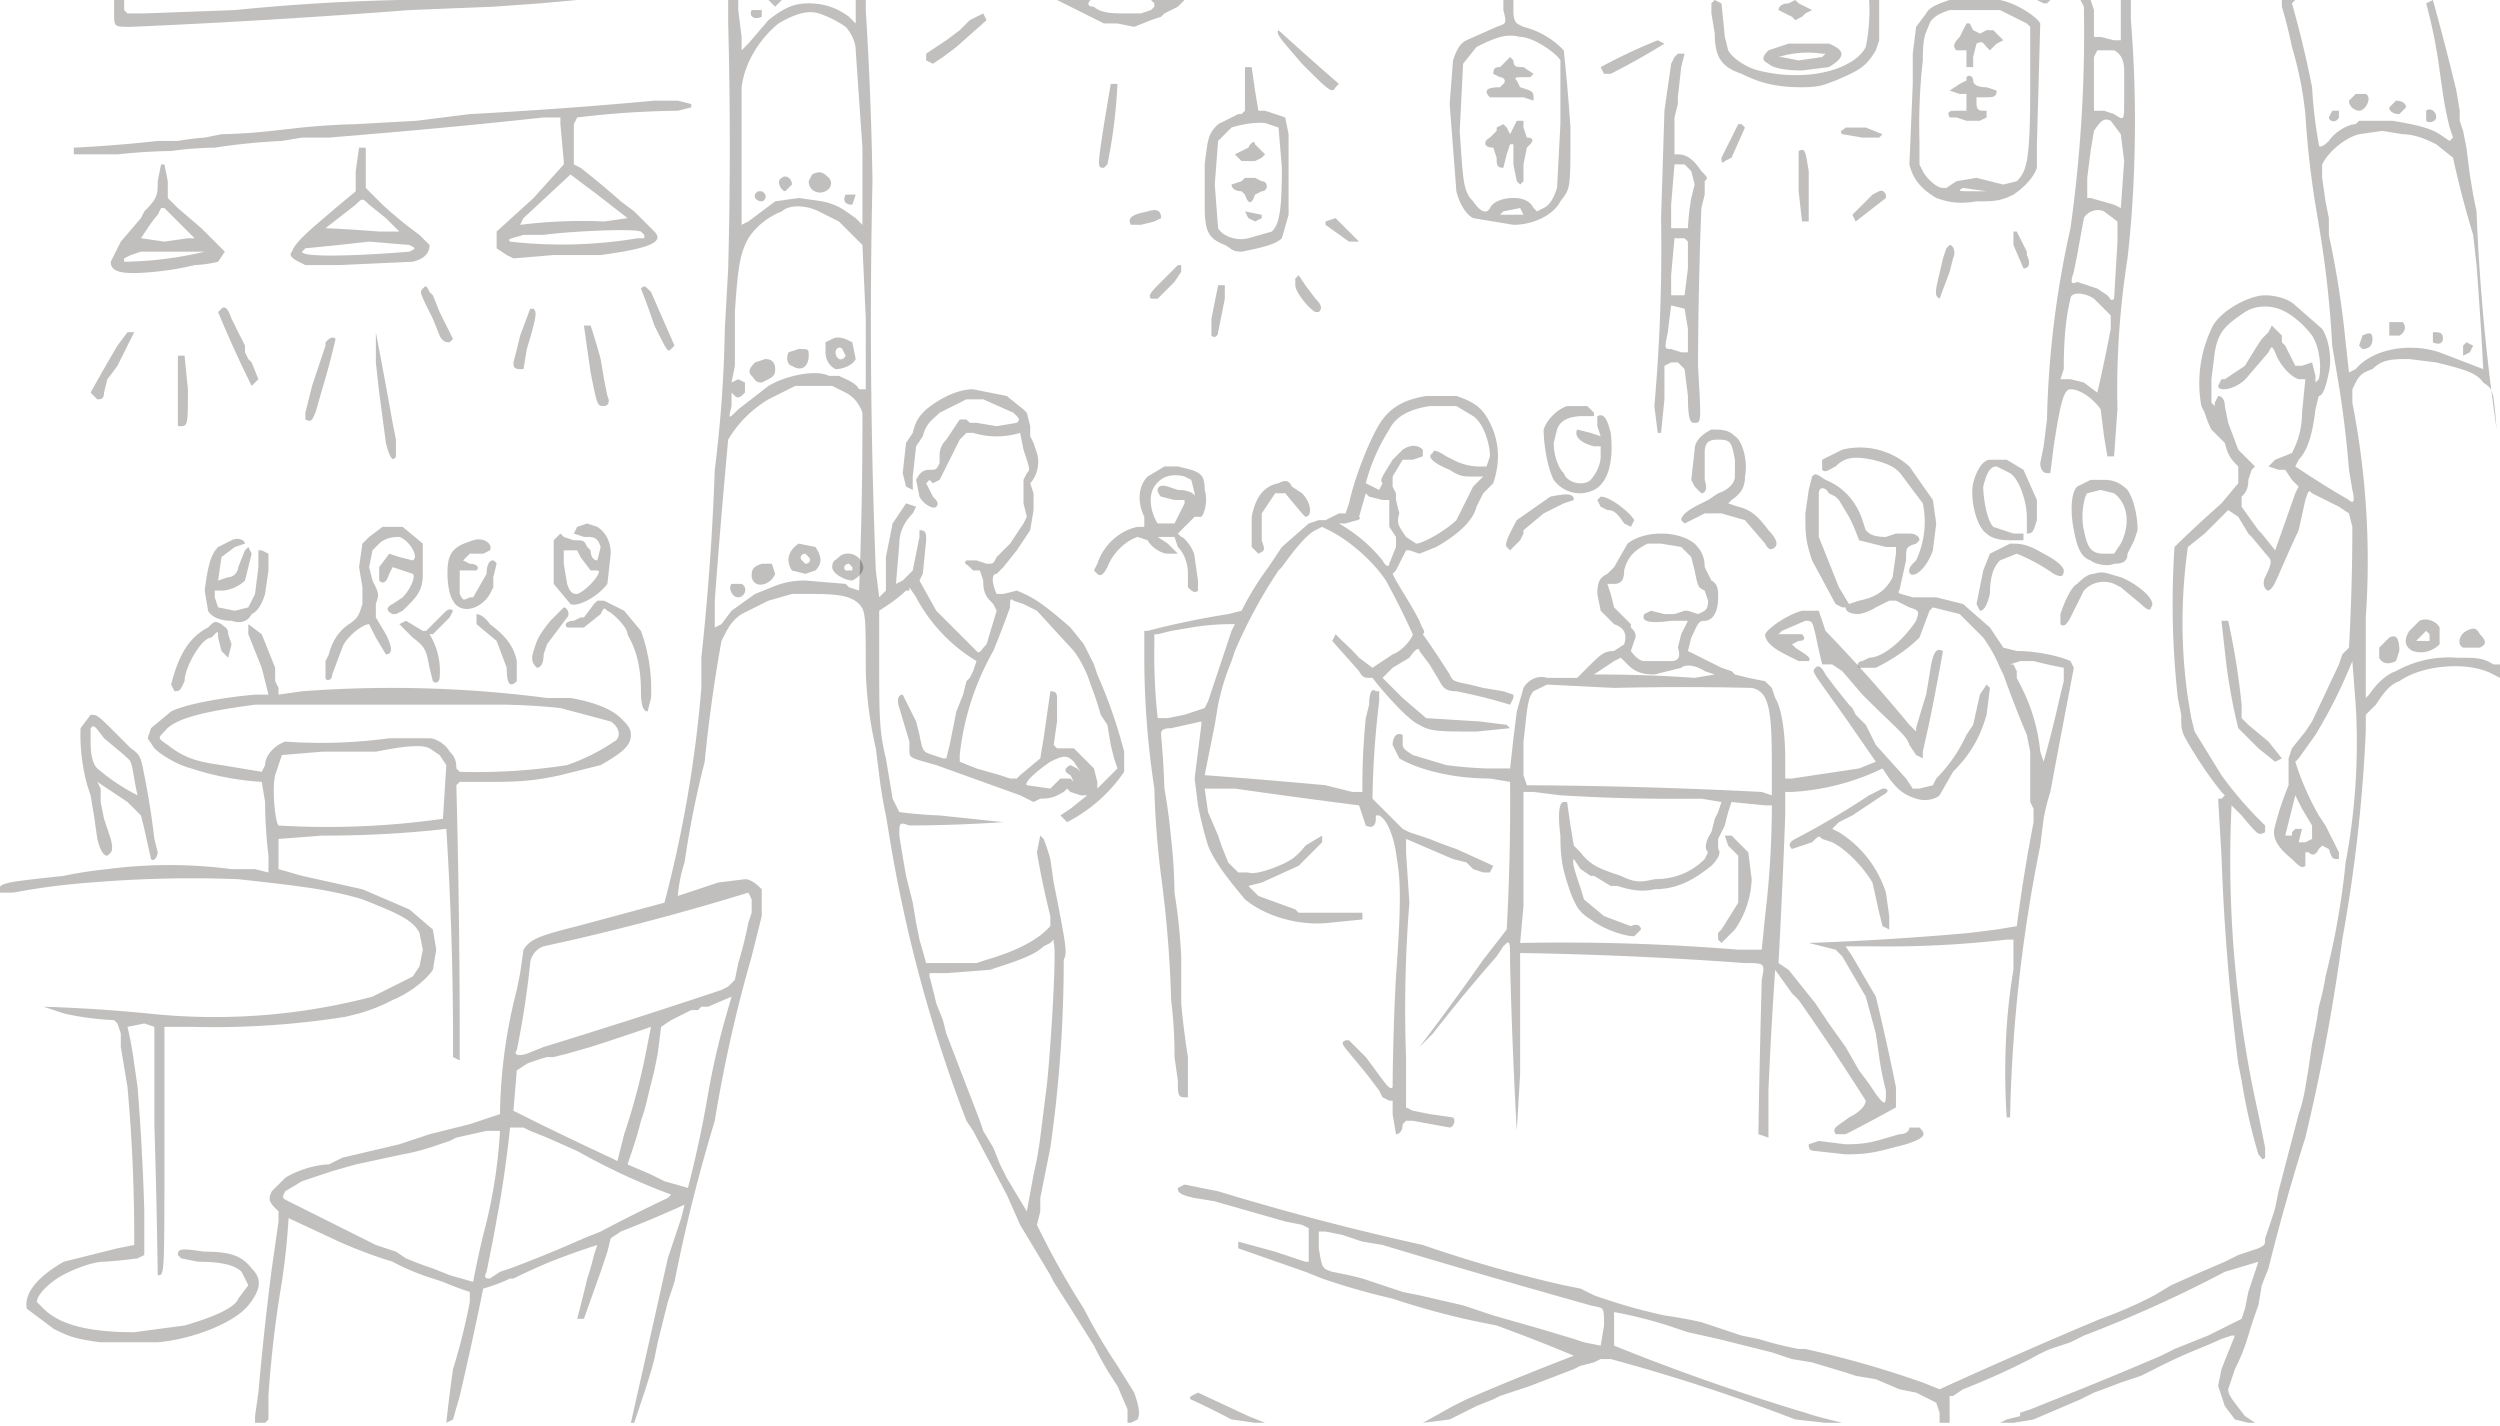 <svg preserveAspectRatio='none' width="745" height="425" fill="none" xmlns="http://www.w3.org/2000/svg"><path d="M34 4c0 4 0 4 5 4a2463 2463 0 0 0 83-5l25-1 14-1 11-1h-26a623 623 0 0 0-76 3L43 4h-5l-1-1V0h-3v4ZM190 0h6-6ZM217 7a1399 1399 0 0 1 0 73l-1 18a387 387 0 0 1-3 42 768 768 0 0 1-4 56v9a369 369 0 0 1-11 64l-26 7c-12 3-14 4-16 7l-1 7-1 5a154 154 0 0 0-5 37l-9 3-12 3-9 3-17 4-4 2c-4 0-10 2-13 4l-4 4c-1 2-1 3 1 5l1 1v3l-1 7-1 7a915 915 0 0 0-4 37l-1 7v2h3l1-1v-7a335 335 0 0 1 4-34 211 211 0 0 0 2-19l15 7a142 142 0 0 0 16 6 66 66 0 0 0 12 5l3 1a97 97 0 0 0 8 3v3a187 187 0 0 1-5 20 432 432 0 0 0-2 16l2-1 2-7a1117 1117 0 0 0 7-32 49 49 0 0 0 8-3h1a199 199 0 0 1 11-5 232 232 0 0 1 14-5l-1 3a72 72 0 0 1-2 7 414 414 0 0 1-3 12h2l5-14 2-6 1-4 3-2a391 391 0 0 0 19-8l-1 4-4 12a13302 13302 0 0 1-11 49h1l1-3 2-6a169 169 0 0 0 3-10l1-5 3-12 1-3 1-3a499 499 0 0 1 12-48 426 426 0 0 1 11-49l3-12v-8c-1-1-3-3-5-3l-8 1-12 4a43 43 0 0 1 2-10 284 284 0 0 1 6-30 443 443 0 0 1 5-36c2-4 3-6 6-8l2-1 4-2 2-1 7-2h7c8 0 11 1 13 3s2 4 2 20a116 116 0 0 0 3 23l1 8a140 140 0 0 0 2 12l1 6a428 428 0 0 0 23 85l2 3 10 19 4 9 9 15 1 2 7 11 5 8a94 94 0 0 0 7 12l3 7v4h1l2-1c1-2 0-5-1-8l-5-8a173 173 0 0 1-10-17 245 245 0 0 1-14-25l1-4v-4l3-15a395 395 0 0 0 4-56c1-2 1-3-3-23l-1-7a60 60 0 0 0-2-6l-1-1-1 5a247 247 0 0 0 4 19v3l-1 1c-4 4-11 7-18 9l-3 1h-15l-2-7-1-5-1-6-2-8a555 555 0 0 1-2-12c0-4 0-4 3-3a450 450 0 0 0 28-1l-19-2a131 131 0 0 1-12-1l-2-4-2-12c-2-8-2-13-2-29v-15l3-2a41 41 0 0 0 5-4h1v-1l2 3a49 49 0 0 0 18 19l-1 3-1 2-1 1-1 4-2 5-2 10-1 4h-1l-3-1c-3-1-3-1-4-6l-1-4-4-8c-1 0-2 1-1 4l3 10v3c0 2 1 2 8 4l25 9 4 2 2-1c4 0 5-1 7-2l1-1 1 1 3 1h2l-5 4-3 2 2 2a46 46 0 0 0 17-15v-6a148 148 0 0 0-8-23l-1-3-3-6-4-5c-8-7-11-9-16-11l-4 1h-2c-1-2-2-6 0-6l2-2 4-5 4-6 1-6v-5l-1-3c2-2 3-6 2-9l-1-3-1-2v-3l-1-4-1-1-5-4-10-2c-4 0-9 2-14 6-2 2-3 3-4 7l-2 3-1 9 1 4 2 1v-4l1-9 2-3c1-4 3-5 5-7l8-4h5l9 4c2 2 2 2 1 3l-6 1-6-1h-2l-1-1h-2l-4 6c-2 2-2 4-2 5v2c-1 2-1 2-3 2s-3 1-4 3l1 5c1 2 4 4 5 3s0-2-1-3l-2-4 1-1 1 1 2-1 4-8 2-4 2-2h2a24 24 0 0 0 14 0l1 5c2 6 2 6 1 7l-1 2v7l1 4-1 2-2 3-2 3-4 4c-1 2-1 2-3 2l-3-1h-3c-1 1 0 1 1 2l1 1h2l1 3c0 4 1 5 3 7l1 2-3 10c-2 2-2 3-3 2l-3-3-9-9-5-9 1-2 1-10c0-2 0-3-2-3v2l-2 10-3 3-2 1 1-12c0-4 2-7 4-9l1-2-3-1-4 6-2 10v10l-1 1-1 1-1-8a1857 1857 0 0 1-1-116 1087 1087 0 0 0-2-51V0h-3v7l-2-2c-4-3-8-4-12-4s-7 1-12 5l-6 7-2 2v-4l-1-8V0h-3v7Zm27-3a31 31 0 0 1 8 4c1 1 3 4 3 7l2 29v23l-2-2c-3-2-5-4-10-5l-7-1-7 1-8 6-2 1V26c1-8 6-15 11-19 5-3 9-4 12-3Zm0 59 6 3 7 7 1 22v21h-2c-1-2-4-3-6-4h-3c-4-2-13 0-18 3l-9 7c-3 3-3 3-2-1v-4l1 1c1 1 2 0 3-1v-3l-2-1-2 1 1-5V93c1-16 2-18 4-22a21 21 0 0 1 10-8c2-2 7-2 11 0Zm4 52 4 2c2 1 4 3 5 6a1230 1230 0 0 1-1 53l-3-1-1-1-12-1a24 24 0 0 0-10 2l-5 2-7 5-3 4-2 1v-8a2474 2474 0 0 1 4-48c3-5 7-9 12-12l8-4h11Zm54 64 3 1 4 2 11 12a33 33 0 0 1 5 10 81 81 0 0 1 3 9l2 3 1 6 1 4 1 3-1 1-5 5v-2l-1-4-6-6h-5l-1-1 1-7v-7c0-2-1-2-2-2l-2 14-1 6-6 5-1 1h-2l-3-1-7-2-5-2v-2a80 80 0 0 1 10-31 327 327 0 0 0 5-13c0-2 0-3 1-2Zm18 48 2 3-1-1-2-1c-2 1-2 2 0 3l1 2-1-1h-3l-1 1-2 2-7-1c-1-1 4-5 7-7 4-2 5-2 7 0Zm-97 39 1 2v4l-1 3a117 117 0 0 1-3 12l-1 5-2 2-2 1a2183 2183 0 0 1-53 17l-5 2c-3 1-4 0-3-1a266 266 0 0 0 4-26c0-1 1-4 4-5l9-2a760 760 0 0 0 52-14Zm91 15c1 2-1 33-2 42l-2 16a107 107 0 0 1-2 11l-2 11-3-5-3-5-2-4-2-5-3-5-1-3-10-26-1-4-2-5a204 204 0 0 0-2-8v-1h5l13-1c6-2 13-4 16-7l2-1 1-1v1Zm-96 16-2 7a225 225 0 0 0-5 22 333 333 0 0 1-6 28l-7-2-4-2-7-3 1-3a106 106 0 0 0 3-10 51 51 0 0 0 2-7l2-8 1-5 1-8 3-2 4-2 2-1h2l1-1h2l7-3c1 0 1 0 0 0Zm-24 9-1 5a195 195 0 0 1-7 27l-2 8-2-1a971 971 0 0 1-29-14l1-12 3-2a63 63 0 0 1 6-2h2l4-1 7-2a833 833 0 0 0 18-6Zm-40 30h2l2 1 5 2 9 4a198 198 0 0 0 28 13l-1 1a462 462 0 0 0-20 10l-5 2a376 376 0 0 1-22 9l-3 1-3 2c-1 0-2 0-1-2l2-10 2-11a352 352 0 0 0 3-22h2Zm-5 1a152 152 0 0 1-5 31 288 288 0 0 0-3 14l-7-2-5-2a113 113 0 0 1-8-3l-3-2-6-2-26-13c-2-1-2-1-1-3l5-3 9-3 7-2 14-3a66 66 0 0 0 11-3l3-1 2-1 9-2h4Z" fill="#2D2B27" fill-opacity=".3"/><path d="m242 52-1 2c0 3 3 4 5 3s2-3 1-4c-2-2-3-2-5-1ZM233 53c-2 1 0 4 1 4l2-2c0-2-2-3-3-2ZM226 57c-2 1-1 3 1 3 1 0 2-2 0-3h-1ZM252 58c-1 2 0 3 2 3l1-3h-3ZM248 101l-2 1v3c0 2 1 4 3 5 2 0 5-1 6-3l-1-5c-2-1-4-2-6-1Zm3 3 1 2c-1 2-3 1-3-1 0-1 1-2 2-1ZM235 105c-1 2 0 4 1 4 3 2 5 0 5-3 0-2 0-2-3-2l-3 1ZM225 108c-2 2-2 3-1 4s1 2 3 2l2-1c2-1 2-2 2-3 0-2-1-3-3-3l-3 1ZM238 162c-3 2-4 5-2 8l4 1 3-1c2-2 2-4 0-7l-5-1Zm3 4c1 1 0 2-1 2l-1-1c-1-1 0-2 1-2l1 1ZM250 166c-1 1-2 1-2 3s4 4 6 4c2-1 4-3 3-5-1-3-5-4-7-2Zm4 3v1h-2c-1-1 0-2 1-2l1 1ZM227 168c-3 1-3 2-3 4 1 4 6 2 7-1l-1-3h-3ZM218 174c-1 1 0 4 2 4s3-3 1-4h-3ZM229 0l2 2 2-2h-4ZM249 0h1-1c-1 0-1 0 0 0ZM317 1l2 1 2 1 8 4h4l5 1 5-2 3-1 1-1 4-2 2-2h-10l1 1v1l-1 1-3 1h-6c-5 0-7-1-8-2-2 0-2-1-1-2h-10l2 1ZM448 3c1 4 1 4-2 5l-9 4c-2 1-3 3-4 6l-1 13 2 26c1 4 3 7 5 8l12 2c6 0 12-3 14-7 3-4 3-3 3-22a571 571 0 0 0-2-23 25 25 0 0 0-12-7c-2-1-3-1-3-5V0h-3v3Zm5 8c4 0 11 5 12 7v19l-1 19c-1 3-2 5-4 6l-2 1-1-1c-1-2-3-3-6-3s-6 1-7 3-3 1-5-2c-3-3-3-6-4-21l1-20 4-5c6-3 9-4 13-3Zm0 51 1 2h-7l1-1 5-1Z" fill="#2D2B27" fill-opacity=".3"/><path d="m449 18-1 1-1 1c-1 0-2 0-2 2l2 1c1 0 2 1 1 2l-1 1c-4 0-5 1-3 3h10l3 1v-1c0-2-1-2-4-3l-1-2c-1-1 0-1 2-1h2l1-1-3-2c-2 0-3 0-3-2l-1-1-1 1ZM452 36l-1 2-1 2-1-2-1-1-2 1v1l-2 2c-2 1-2 3 1 3l1 3c0 2 0 3 2 3l1-4 1-3h1v6l1 5 1 1 1-1v-5l1-5 1-1c1-1 1-2-1-2l-1-3v-2h-2ZM510 1v3l1 6c0 7 2 10 8 12 6 3 11 4 18 4 6 0 7-1 10-2 7-3 9-4 12-9l1-3V0h-3a54 54 0 0 1-1 14c-2 4-8 7-15 8a45 45 0 0 1-17-1c-4-1-8-4-9-6l-1-4-1-10-2-1-1 1Z" fill="#2D2B27" fill-opacity=".3"/><path d="M533 1c-2 0-3 1-3 2l2 1 2 1 1 1 2-1 1-1 2-1-2-1-2-1-1-1-2 1ZM581 0c-3 1-6 2-7 4l-3 4-1 8v9l-1 24c1 4 3 7 8 10 3 1 6 2 12 1 5 0 7 0 11-2 3-2 6-5 7-8v-7l1-36c-1-2-7-6-12-7h-15Zm15 3 8 4 1 1v18c0 22-1 25-4 28l-4 1-8-2-6 1-3 2h-1c-2 0-5-3-6-5l-1-2v-7a172 172 0 0 1 1-24c0-8 1-8 2-11 1-2 3-3 6-4h15Zm-4 54h-4c-4 0-5 0-3-1l7 1Z" fill="#2D2B27" fill-opacity=".3"/><path d="m586 7-1 2-1 2c-2 2-2 3-1 4h3v5h2v-3l1-4c2-1 2 0 3 1l1 1 1-1 1-1 2-1-1-1-2-2h-2l-2 1-2-1-1-2h-1ZM586 23v1l-2 1-3 2 3 1h2v5h-2c-3 0-4 0-3 2h2l3 1h4l2-1v-2h-1c-2 0-2-1-2-3v-1h2c3 0 4 0 4-2l-3-1c-3 0-4-1-4-2s-1-2-2-1ZM607 0l2 1h1l1-1h-4ZM621 2a420 420 0 0 1-4 66 288 288 0 0 0-7 57l-1 8-1 5c0 2 1 3 2 3h1l1-8c2-13 3-17 5-17 3 0 7 3 9 6l1 8 1 6h2l1-14a251 251 0 0 1 3-45 342 342 0 0 0 2-28 374 374 0 0 0-1-43V0h-3v12h-2l-4-1h-2V3l-1-3h-3l1 2Zm9 13c2 1 3 3 3 6v9c0 6 0 6-3 4l-3-1h-3V17l1-2h5Zm-1 21 3 4 1 8-1 14-2-1-7-2h-1v-6l1-8 1-6c2-3 3-4 5-3Zm-2 27 4 3v6l-1 17c-1 1-1 0-2-1l-3-2-6-2c-2 1-2 0-1-3l1-5 2-11c1-2 4-3 6-2Zm-3 26 3 3 2 2v4a481 481 0 0 1-4 19l-4-3-4-1h-3l1-3c0-11 1-17 2-21 0-2 4-2 7 0Z" fill="#2D2B27" fill-opacity=".3"/><path d="M680 0v2a138 138 0 0 1 3 12 108 108 0 0 1 4 20 273 273 0 0 0 3 27l1 6a314 314 0 0 1 4 36l1 6a320 320 0 0 1 4 31l1 6c1 4 0 4-1 3a269 269 0 0 1-16-10l1-2c2-2 4-6 5-15l1-4c1 0 2-2 3-7 1-4 0-10-2-13l-8-7c-2-2-6-3-9-3-5 0-14 5-16 10a38 38 0 0 0-3 23l1 2a27 27 0 0 0 2 5l2 2 2 2c1 4 2 5 4 7v5l-5 6a356 356 0 0 0-14 13 255 255 0 0 0 1 45l1 5c0 5 0 5 3 10a115 115 0 0 0 9 13l1 1-1 1h-1l1 17a682 682 0 0 0 5 62l1 5a171 171 0 0 0 5 22c1 1 1 2 2 1v-3l-2-10a346 346 0 0 1-8-92l3 3c5 6 5 6 7 5v-2l-2-2a109 109 0 0 1-11-13l-8-13-1-4-1-6a158 158 0 0 1 0-45l5-4 7-7 3 2 3 5 1 1 5 6c1 1 1 2-1 6-1 2 0 4 1 4 2-1 2-3 9-18l2-9c1-3 1-3 2-2l4 2 4 2 3 2 1 4a657 657 0 0 1-1 36l-1 1-1 1-1 3-8 17-2 3-4 5-1 3v8a89 89 0 0 0-4 12c-1 3 0 6 5 10 2 2 3 3 4 2v-4h1c1 1 2 1 3-1l1-1 2 1c1 3 1 3 3 3v-2l-2-4-2-4-2-3a84 84 0 0 1-6-13l-1-3 1-1 5-7a152 152 0 0 0 11-22l1 13a192 192 0 0 1-3 47 229 229 0 0 1-6 34 72 72 0 0 1-2 9 125 125 0 0 1-2 11l-1 7-1 6a48 48 0 0 1-2 8l-6 23-1 5a227 227 0 0 1-3 9c0 2 0 2-2 3l-6 2-4 2-7 3-9 4-5 3a122 122 0 0 1-16 7 1749 1749 0 0 0-48 21l-5-2a302 302 0 0 0-35-10h-2a107 107 0 0 1-12-3l-5-1-6-2-6-2a139 139 0 0 0-11-2 171 171 0 0 1-21-6l-4-2-5-1a397 397 0 0 1-42-12 801 801 0 0 1-61-16l-10-2-2 1c0 1 0 2 5 3l6 1 21 6 5 1 2 1v10h-1l-9-3-11-3v2l20 7 5 2a206 206 0 0 0 21 6 224 224 0 0 0 26 7l5 1a528 528 0 0 1 23 9 862 862 0 0 0-32 13l-4 2a1474 1474 0 0 1-9 5l8-1 8-4 5-2 2-1 9-3 13-5 2-1 4-1 2-1h3a553 553 0 0 1 55 18l9 1h5l-4-1a81 81 0 0 1-7-2 646 646 0 0 1-57-20v-10a129 129 0 0 1 16 4l6 2 9 2 8 2 8 2 6 2 6 1 10 3 3 1 6 1 7 3 5 1 6 3 1 3v3h3v-8h1l3-2a226 226 0 0 0 16-7l4-2a47 47 0 0 1 6-3l6-2 4-2a381 381 0 0 0 42-19l10-3-3 9-1 5-1 3-10 5-5 2-5 2-4 2a1058 1058 0 0 1-29 12l-10 4-3 1v1l-4 1-2 1h4l6-1 14-6 4-2a305 305 0 0 0 8-3l3-1 3-1 4-2a169 169 0 0 1 13-6 158 158 0 0 0 7-3l3-1h1l-4 10-1 5 2 6 3 4 4 1h2l-3-2c-3-4-5-6-5-8l2-6a58 58 0 0 0 4-10 133 133 0 0 1 3-9l1-6 2-5a629 629 0 0 1 11-39 583 583 0 0 0 11-59 462 462 0 0 0 7-62v-5l1-1 2-2c2-3 4-6 7-7 7-5 21-6 28-2l2 1v-4h-2c-3-2-5-2-11-2a32 32 0 0 0-18 4c-3 1-6 4-8 7l-1 1v-24a244 244 0 0 0-4-64v-4l1-2c1-2 2-3 5-4 3-3 6-3 11-3l8 1c8 2 12 3 14 6 3 2 3 2 4 14a623 623 0 0 1-6-65l-1-5-1-6-1-8-1-5-1-3v-3l-1-6a800 800 0 0 0-7-27l-2 1a152 152 0 0 1 4 20l1 7a104 104 0 0 0 2 10l1 3-1 1-3-2c-3-2-8-3-14-4h-10l-1 1c-2 0-6 2-8 5-2 2-3 2-3 1a137 137 0 0 1-2-17 306 306 0 0 0-6-25l1-1h-4Zm36 40c4 0 8 2 10 3l5 4a291 291 0 0 0 6 23l1 9a1138 1138 0 0 1 2 31l-13-5c-9-3-20-1-25 5l-2 1-1-9a283 283 0 0 0-5-32v-5l-1-5-1-7v-4c2-4 7-8 11-9l7-1 6 1Zm-37 52c3 1 7 4 10 8 2 3 3 9 2 13l-1 1v-2l-1-4-3 1h-2l-3-6-1-1v-2l-3-3-1 2-2 2a199 199 0 0 0-5 8l-6 4h-1l-1 2c0 2 6 1 9-3l6-7c1-2 1-2 2 0 1 3 4 7 7 8h2l-1 10c0 6-2 10-3 12l-5 2-2 2 3 1h2l2 3 2 2-1 2-6 17-4-5-1-1-5-7v-3c1-1 2-2 2-5l1-3 1-1-1-1-1-1-3-3-3-8-1-5c0-2-1-3-2-3l-1 2v1l-1-1v-7l1-8c1-6 3-8 9-12 3-2 7-2 10-1Zm7 149 3 5v4l-2 1h-2l1-4h-2l-1 1v1h-2l3-12 2 4ZM400 368l6 2 6 1a3253 3253 0 0 0 62 18c4 1 4 0 4 6l-1 6-5-1-3-1-10-3-14-4-9-3-13-3-5-1-6-2-6-2-4-1-5-1c-3-1-3-1-4-7v-5h2l5 1Z" fill="#2D2B27" fill-opacity=".3"/><path d="M712 96v4h3c2-1 2-3 1-4h-4ZM725 99v3c2 1 3 0 3-1 0-2-1-2-3-2ZM704 100l-1 3 1 1c2 0 3-1 3-3s-1-2-3-1ZM734 103v3l2-1 1-2-2-1-1 1ZM224 3c-1 2 1 3 3 2V3h-3ZM289 6l-3 3-4 3a554 554 0 0 0-6 4v2l2 1 3-2 4-3 9-8-1-2-4 2ZM381 9c-1 1 1 3 7 10 8 8 9 9 10 7l1-1a1005 1005 0 0 1-18-16ZM494 12a162 162 0 0 0-17 8l1 2h2a211 211 0 0 0 16-9l-2-1ZM536 13h-3l-6 2c-2 2-2 3 0 4 1 1 4 2 10 2l8-1c5-3 5-5 0-7h-9Zm7 3h1l-1 1-7 1-5-1h-1a29 29 0 0 1 13-1ZM500 16l-1 1-1 2-2 14-1 32a532 532 0 0 1-2 56l1 8h1l1-10v-10l2-1h2l2 2 1 8c0 8 1 8 2 8 2 0 2 0 1-17a1393 1393 0 0 1 1-47l1-4v-4c1-1 1-1-1-3-2-3-4-5-7-5h-1V35l1-4v-2l1-9 1-4h-2Zm2 33 2 2 1 4-1 4a74 74 0 0 0-1 9h-5v-7l1-12h3Zm0 22 1 1v8l-1 8h-4v-6l1-11h3Zm0 21 1 6v7h-2l-3-1c-2 0-2 0-1-5l1-8 4 1ZM371 20v13l-1 1h-1l-6 3c-3 3-3 4-4 12v12c0 8 1 10 6 12 2 1 2 2 5 2 5-1 10-2 12-4l2-7V40l-1-5-6-2h-2l-1-6-1-7h-2Zm7 17 3 1 1 12c0 14-1 17-3 19l-7 2c-4 1-8-1-9-3l-1-13 1-13 4-4c3-1 9-2 11-1Z" fill="#2D2B27" fill-opacity=".3"/><path d="m372 44-2 1-2 1 2 2h4l2-1 1-1-2-2-1-1c0-1-1-1-2 1ZM371 53l-1 1-3 1c0 1 1 2 3 2l1 1c1 3 2 3 3 0l2-1c2 0 2-3 0-3l-2-1h-3ZM371 63l1 2 2 1 2-1v-1l-5-1ZM331 25l-2 12c-2 13-2 13 0 13l1-1a153 153 0 0 0 3-24h-2ZM702 28l-2 2c0 2 2 3 3 3 2 0 4-4 2-5h-3ZM195 30a1447 1447 0 0 1-55 4l-16 2-18 1a210 210 0 0 0-16 1l-9 1a163 163 0 0 1-15 1l-5 1a76 76 0 0 0-8 1h-6a404 404 0 0 1-25 2v2h13a170 170 0 0 1 16-1 100 100 0 0 1 13-1 188 188 0 0 1 20-2l6-1h8l12-1a2055 2055 0 0 0 52-5h5v2l1 11v1l-9 10-11 10v5l3 2 2 1 12-1h14c15-2 19-4 16-7l-6-6-4-3a242 242 0 0 0-12-10l-2-1V37l1-2a274 274 0 0 1 30-2l4-1v-1l-4-1h-7Zm-17 28 9 7-7 1a148 148 0 0 0-25 1l1-2 14-13 8 6Zm13 11 1 1v1h-2a137 137 0 0 1-38 1c-1-1 1-1 4-2h6c7-1 26-2 29-1ZM714 30l-2 2c0 1 1 2 3 2l2-2c0-1-1-2-3-2ZM723 33v3c1 1 3 0 3-1 0-2-2-3-3-2ZM695 33l-1 2c0 1 2 2 3 0v-2h-2ZM518 37l-5 10c0 1 0 2 1 1l2-1 4-9-1-1h-1ZM550 38c-1 1-2 1-1 2l6 1h5l1-1-5-2h-6Z" fill="#2D2B27" fill-opacity=".3"/><path d="m107 44-1 7v6l-6 5c-7 6-12 10-13 13-1 1 0 2 2 3l2 1h10l22-1c4-1 5-3 5-5l-3-3a119 119 0 0 1-11-9l-3-3-2-2V44h-2Zm3 17 5 4 4 4h-6a436 436 0 0 0-16-1l9-7c2-2 2-2 4 0Zm12 12c2 1 2 1 0 2-12 1-32 2-32 0l1-1 10-1 9-1 12 1ZM536 45v12l1 9h2V51c-1-6-1-7-3-6ZM48 49l-1 5c0 4 0 5-4 9l-1 2-6 7-3 6c0 3 3 4 13 3a83 83 0 0 0 12-2 36 36 0 0 0 7-1l2-3-2-2-5-5-7-6-3-3v-5l-1-5h-1Zm6 18 4 4h-2l-7 1a1255 1255 0 0 0-7-1l2-3a35 35 0 0 1 3-4l1-2h1l5 5Zm7 8h1-1a110 110 0 0 1-24 3v-1l2-1 3-1h19ZM558 58l-6 6 1 2 9-7v-1c-1-2-2-1-4 0ZM342 63c-5 1-6 2-5 4h3l4-1 2-1c0-2-1-3-4-2ZM395 66v1l7 5h3l-5-5-2-2-3 1ZM600 69v4l3 7c2 0 2-2 1-4v-1l-3-6h-1ZM580 74l-1 3c-2 9-3 11-1 12l3-8 1-4c1-2 0-4-1-4l-1 1ZM347 83c-4 4-5 5-4 6h2l2-2 3-3 2-3v-2h-1l-4 4ZM386 83v2c0 2 4 7 6 8h1c1-1 1-2-1-4l-3-4-2-3-1 1ZM363 85l-1 5-1 5v5c1 1 2 0 2-1l2-10v-4h-2ZM191 86a196 196 0 0 1 4 11c4 8 4 8 5 7l1-1-7-16c-2-2-2-2-3-1ZM126 86c-1 1-1 1 3 9l2 5c1 2 2 2 3 2l1-1-1-2-3-6-2-5-1-1c-1-2-1-2-2-1ZM66 92l-1 1a349 349 0 0 0 10 22l2-2-2-5-1-1-1-2v-2l-1-2-1-2-2-4c-1-3-2-4-3-3ZM158 92l-3 8a244 244 0 0 1-2 8c0 1 0 2 2 2h1l1-6c3-10 3-11 2-12h-1ZM174 97l2 14c2 10 2 10 4 10 1 0 2-1 1-3l-1-5-1-6a208 208 0 0 0-3-10h-2ZM38 99l-3 4a548 548 0 0 0-8 14l2 2c1 0 2 0 2-2l1-4a86 86 0 0 0 3-4l5-10h-2ZM112 99v9l1 9 2 15c1 4 2 6 3 4v-5l-1-5a1969 1969 0 0 0-5-27ZM97 102v1l-4 12-2 8v2c2 1 2 0 3-2l2-7a219 219 0 0 0 4-15c-1-1-2 0-3 1ZM53 106v21h1c2 0 2-1 2-11l-1-10h-2ZM425 118c-6 1-10 3-13 7s-8 16-10 25l-1 3h-2l-4 2h-2l-3 1-8 7-4 6a84 84 0 0 0-8 13l-4 1a245 245 0 0 0-24 5h-1v8a260 260 0 0 0 3 39 260 260 0 0 0 2 26 352 352 0 0 1 3 37 134 134 0 0 1 1 17l1 7c0 4 0 5 2 5h1v-12a244 244 0 0 1-2-16v-14a168 168 0 0 0-2-19 154 154 0 0 0-1-16 176 176 0 0 0-2-15 272 272 0 0 0-1-16c0-1 0-2 3-2l9-2v1l-2 16 1 8a116 116 0 0 0 3 12c2 5 6 10 11 16 6 5 16 8 25 7l10-1v-2h-19l-1-1-11-4-3-3 4-1 11-5 7-7v-2l-5 3a19 19 0 0 1-4 4c-3 2-11 5-13 4h-3l-3-3-2-5-1-3-3-7-1-7h9a2243 2243 0 0 0 37 5l1 3 1 3c2 1 3 0 3-2v-1h1c2 1 4 5 5 11 1 7 2 10 0 37a726 726 0 0 0-1 33c-1 1-2-1-8-9l-5-5h-1c-2 1-1 1 7 11l3 4 1 2 2 1h1v4l1 6c1 0 2-1 2-3l1-1h2l11 2c1 0 2-2 1-3l-7-1-5-1-2-1v-15a397 397 0 0 1 1-46l-1-15v-4l14 6 4 1 2 2 3 1h2l1-2-11-5a130 130 0 0 1-8-3l-6-2-2-1-2-2-5-5-2-2a266 266 0 0 1 2-29v-3h-1c-1-1-2 0-2 4l-1 4a201 201 0 0 0-1 22h-3l-8-2a1988 1988 0 0 0-36-3l3-15 1-6a72 72 0 0 1 4-13l1-3a149 149 0 0 1 13-24l1-1c5-7 8-10 10-11l2-1 2 1c6 3 13 9 17 15a239 239 0 0 1 8 16c0 1-3 5-6 6l-6 4-4-3a61 61 0 0 0-5-5l-2-2-1 2 8 9c1 2 2 2 3 2h1c3 4 11 13 14 14 3 2 6 2 17 2l10-1-1-1-8-1-16-1-7-6-6-6 3-3 5-3c2-3 3-3 3-2l3 4 3 5c1 2 2 3 5 3a160 160 0 0 1 16 4l1-2v-1l-3-1-6-1-4-1c-5-1-5-1-6-3a231 231 0 0 0-8-12c1-1 0-1-1-4a96 96 0 0 0-4-7l-3-5-1-2 1-1 1-2 1-2 1-2h1l3 1 5-2c7-4 11-8 12-12l2-4 3-3c2-6 2-12-1-18-2-4-4-6-10-8h-9Zm9 3 5 3c3 2 5 8 5 12l-1 3h-1a17 17 0 0 1-9-2l-2-1c-3-2-4-2-4-1-2 1 0 3 5 5 3 2 4 2 7 2h3l-3 3-2 4-3 6c-3 3-10 7-12 7l-3-2c-2-3-3-4-2-7l-1-4v-2l-1-2v-3l3-5h3l3-1v-2c-1-1-3-2-6 0l-3 3c-3 5-4 6-3 7l-1 2-4-2a57 57 0 0 1 7-16c2-4 6-6 12-7h8Zm-26 27 4 1h2v8l2 3v3l-2 5c0 1-1 1-2-1a46 46 0 0 0-13-11h2c3-1 5-1 4-2l2-7 1 1Zm-40 38-1 2-7 21-1 2-6 2-5 1h-3a170 170 0 0 1-1-22v-3h1l4-1 6-1a72 72 0 0 1 11-1h2ZM467 121c-3 1-6 4-7 7 0 4 1 11 3 15 3 4 8 5 12 3s6-8 5-17c-1-4-2-6-4-5v3l1 3-3-1-4-1c-1 2 1 4 5 5h2v3c0 3-2 6-3 7-2 2-7 1-8-2-2-2-3-6-3-9l1-4c1-3 4-4 8-4h3v-1l-2-2h-6ZM510 128c-2 1-5 3-5 6l-1 9 1 2 2 2c1 0 2-1 1-4v-8c0-3 1-4 4-4 4 0 4 1 5 6v5c0 2-2 4-5 5l-3 2-2 1c-2 1-6 3-6 5l1 1 2-1 4-2h5l7 2 6 7c1 2 2 2 3 1s0-3-2-5c-3-4-5-6-9-7l-3-1 1-1c3-2 4-4 4-7 1-5-1-11-3-12-2-2-4-2-7-2ZM549 134l-6 3v3c1 1 2 0 4-1 3-3 6-3 11-2 4 1 7 2 9 5l6 8a27 27 0 0 1-2 17l-1 1c-2 2-1 4 1 3s4-4 5-7l1-8-1-7-7-10a22 22 0 0 0-20-5ZM593 137c-2 0-4 3-5 7-1 5 1 13 4 15 1 1 3 2 7 2h4v-2h-3l-6-2c-2-2-3-9-3-12 1-4 2-6 4-6l4 2c3 2 5 9 5 13v5c2 0 2-1 3-4v-6l-4-9-5-3h-5Z" fill="#2D2B27" fill-opacity=".3"/><path d="m347 139-5 3c-3 3-3 8-1 12v3h-2c-5 1-10 5-12 11l-1 2 1 1c1 1 2 0 3-2 2-5 6-8 9-9l3 1c1 2 4 4 6 4h3l-3-3-3-2h5l1 3c2 2 3 5 3 8v4c1 1 2 2 3 1v-3l-1-7c0-2-3-6-4-6l-1-1 1-1 2-2 2-2h2c1-1 2-5 1-8 0-4-1-5-4-6l-4-1h-4Zm6 3 2 1 1 4v1c0-1-2-2-5-2l-3-1c-3-1-4 1-2 3l4 1h3v1l-3 6h-5c-2-3-3-8-1-11s5-4 9-3ZM540 142l-1 4-1 7c0 6 0 8 2 14l7 13 2 1h1c0 1 1 2 4 2a15 15 0 0 0 5-2l2-1 2-1h2l4 2c3 1 3 1 2 4-4 6-10 11-14 11l-2 1c-1 0-2 1-1 2h5c4-2 9-5 13-9l3-8 1-1 8 2 7 7a43 43 0 0 1 5 9l1 2a344 344 0 0 0 7 18l1 5v15l1 2v4a514 514 0 0 0-5 31l-6 1-8 1a868 868 0 0 1-48 3l4 1 4 1 2 2 7 12 3 11 1 7a95 95 0 0 0 2 10c0 4 0 5-3 1l-2-3-3-4-4-7-5-7-2-3-2-3-8-10-3-2a2558 2558 0 0 0 2-44v-7h2a71 71 0 0 0 27-7l2 3c3 4 5 5 8 6s6 0 7-1l4-7c5-5 8-10 10-17l1-8-1-1-2 3-2 9-2 3a45 45 0 0 1-9 13l-1 2-4 1h-2l-2-3-9-10-3-6-3-3-1-2-1-1-4-5-3-4c-1-2-2-3-3-2s-1 1 4 8l5 7 9 13-5 2-20 3h-2v-6c0-7-1-15-3-18l-1-3-2-2-5-1-4-1-1-1-3-1-8-4-2-1 1-4c2-4 2-5 4-5s4-2 4-7c0-2 0-4-2-5l-2-4c0-3-1-5-3-7-5-4-15-4-20 0l-4 7-2 2c-2 1-3 2-3 6l1 5 4 4c3 1 4 3 3 6l-3 2c-3 0-4 1-8 5l-3 3h-9c-3-1-6 1-7 3l-2 7-1 8-1 9h-7a125 125 0 0 1-12-1l-10-3c-3-2-3-2-3-4v-2c-2-1-3 1-3 3l2 4c5 3 15 6 27 6l6 1a690 690 0 0 1-1 44l-7 9a822 822 0 0 1-19 26l4-4a516 516 0 0 1 19-23l2-3c2-2 2-2 2 5a1638 1638 0 0 0 2 50l1-17v-36a1166 1166 0 0 1 67 3c6 0 6 0 5 5a3979 3979 0 0 0-1 46l3 1v-14a1336 1336 0 0 1 2-36l5 7 2 2a749 749 0 0 1 20 30c0 1-1 3-5 5-4 3-5 3-4 5h3a456 456 0 0 0 15-8v-6a735 735 0 0 0-6-27l-7-12-2-3h7a310 310 0 0 0 41-2h2v9a177 177 0 0 0-2 17 208 208 0 0 0 0 27h1a452 452 0 0 1 9-81l1-8a62 62 0 0 1 2-8l3-16 4-21-1-2c-2-1-9-3-16-3l-4-1-4-6-8-7-8-2h-7c-3-1-5-1-4-2l2-9c0-4 0-4 3-5l1-1c0-1-1-2-3-2h-4l-3 1c-4 0-5-1-6-2l-1-3c-2-6-6-10-11-12-3-2-3-2-4-1Zm5 5 2 1 1 1 3 5 1 2a81 81 0 0 1 2 5l8 2h3v2l-1 7c-2 4-5 6-10 7l-3 1-3-5-6-15v-13c0-2 2-2 3 0Zm-44 16 2 2 1 1 1 4c1 5 1 5 3 6l1 3c0 3-1 3-3 4l-3-1h-1l-3 1h-3l-4-1-2 1c-1 2 1 3 8 2h5l-2 4-1 4c1 3 0 4-2 4h-8c-2 0-4-3-4-3l1-3c1-2 0-3-1-4v-1l-3-3-2-2-1-4-1-3h2c2 0 3-1 3-4 1-4 3-6 7-8h4l6 1Zm-16 35c2 2 4 3 8 3l8-2c1-1 4-1 7 1l3 1-6 1a405 405 0 0 0-30-1l6-4 2-1 2 2Zm121-1a144 144 0 0 0 9 2v4l-1 4a372 372 0 0 1-5 20l-1-3a54 54 0 0 0-5-18l-1-2-1-2v-2l-1-2h-1l3-1h4Zm-125 8a858 858 0 0 1 41 0c5 1 6 6 6 22v10l-3-1a1547 1547 0 0 0-70-2l-1-3v-10c1-8 1-13 3-15l4-2 20 1Zm-16 32a565 565 0 0 0 42 1l6 1-1 3-1 2-1 4c-2 3-2 5-1 6l-1 2c-4 4-9 6-15 6-4 1-6 1-10-1-6-2-9-3-12-7l-2-2-1-6-1-7h-1c-1 0-2 2-1 10 0 8 1 11 3 17 2 5 3 6 6 8 4 3 10 5 13 5l2-2c0-1-1-2-3-1l-8-3-6-5c-1-4-4-11-3-12l2 3 3 2h1l5 3h2c3 1 7 2 11 1 7 0 12-3 17-7 2-2 3-4 2-5v-3l2-4a56 56 0 0 1 2-7l10 1h2v2a279 279 0 0 1-2 31l-1 10h-7a648 648 0 0 0-65-2l1-11v-34h3l8 1Z" fill="#2D2B27" fill-opacity=".3"/><path d="m514 249 1 3 3 3v14l-5 8-1 1v2l1 1 4-4a28 28 0 0 0 5-15l-1-8-5-5h-2ZM623 143l-4 2c-2 2-2 8-1 13s2 8 5 9c1 1 5 2 7 1 3 0 4-1 4-3l2-4 1-3c0-4-1-9-3-12-2-2-4-3-7-3h-4Zm7 4c4 3 5 9 2 15l-2 3h-3c-4 0-5-2-6-7-1-4 0-10 1-11l4-1 4 1ZM381 144c-5 1-7 5-8 10v9l2 2c2-1 2-1 1-4v-8l4-6h3l5 6 1 1c2 0 2-4-1-7l-3-2c-1-2-2-2-4-1ZM462 148l-10 7c-1 2-4 7-3 8l1 1 1-1 2-2 1-2v-1l6-5 6-3 3-1c0-2-2-2-7-1ZM476 149l1 2 2 1c2 0 3 1 5 4l2 1 1-2c-1-2-7-7-10-7l-1 1ZM116 157h-2l-4 3-2 2-1 7 1 6v5c-1 3-1 4-4 6s-5 5-6 9l-1 2v5c0 1 2 1 2-1l3-8c1-3 6-7 8-7l2 4 3 5c2 0 2-2 0-6l-3-5v-4c1-3 1-3-1-7l-1-4 1-5 2-2c2-2 5-2 6-2 3 1 6 6 4 7l-4-1-3-1-3 4v4c1 1 2 1 3-2l1-2 6 2c1 1-1 5-3 7l-3 2c-2 1-2 2 0 3h1l2-1 2-2c3-3 4-5 4-9v-9l-6-5h-4ZM172 157l-1 2 3 1c3 0 4 0 5 3l-1 4c-1 0-2-1-2-3l-1-1c-1-2-1-2-4-2l-3-1-1-1-2 2v13l5 6c2 1 8-2 11-6l1-9c0-3-1-6-4-8l-3-1-3 1Zm1 9 3 4h2c2 0-3 6-6 7-1 0-2 0-3-3l-1-6v-4h4l1 2ZM69 161l-4 2c-2 2-3 5-4 13l1 6c1 2 4 3 7 3 3 1 5 0 6-2 2-1 3-3 4-6l1-7v-5l-2-1h-1v5l-1 8-2 4-4 1-5-1-1-3v-2h2c2 0 5-1 7-3l2-8-1-2-1 1-2 5c0 1-1 3-3 3l-3 1 1-7 4-3 3-1c0-1-2-2-4-1ZM141 161c-3 1-6 2-7 5-1 2-1 10 1 13 2 4 8 3 11-2l1-2v-3l1-4c-1-2-3-1-3 3l-4 7h-1c-2 1-2 1-3-1v-7h5c1-1 0-2-2-2l-2-1 2-2h4l2-1c1-2-2-4-5-3ZM599 162l-6 3-2 5-2 10 1 2c1 0 2-1 3-5 0-5 1-8 3-10l5-2a55 55 0 0 1 11 6c2 1 3 1 3-1 0-1-2-3-6-5-5-3-7-3-10-3ZM624 171c-2 0-4 2-5 3-2 1-4 6-5 9v3c1 1 2 0 3-2l4-8a8 8 0 0 1 9-2l2 1 6 5c2 2 3 2 3 1 2-2-4-7-9-9-4-1-5-2-8-1ZM178 179l-1 1-3 4h-1l-2 1c-2 0-3 1-2 2h5l5-4c1-2 1-2 2-1 2 1 6 5 6 7l1 2c2 4 3 9 3 15 0 5 1 6 2 6l1-4a51 51 0 0 0-3-20l-5-6-6-3h-2ZM164 185c-4 5-4 6-5 9s0 4 1 5c1 0 2-1 2-4l1-3 6-8c1-1 0-3-1-3l-4 4ZM539 182h-2c-4 1-10 5-11 7 0 2 2 4 6 6l4 2h3c1-1-1-2-4-4l-1-1 2-1c2 0 2-1 1-2h-7l1-1 7-3c2 0 2 0 3 4a302 302 0 0 0 2 9h3l3 2 6 7c11 11 13 12 14 15l2 3 2 1v-2l2-9a819 819 0 0 0 4-21c-2-1-3 0-4 7l-1 6a342 342 0 0 0-3 10v1l-2-2a469 469 0 0 0-25-28l-2-6h-3Z" fill="#2D2B27" fill-opacity=".3"/><path d="m132 183-5 5h-1l-5-3-2 1 4 4c4 3 4 4 5 9l1 4c1 1 2 0 2-1a21 21 0 0 0-3-13h1l1-1 4-4 1-2c-1-1-2 0-3 1ZM142 183v3l6 5 3 8c0 5 1 6 3 4v-6c-1-5-4-8-8-11-2-3-4-3-4-3ZM662 185l1 9a169 169 0 0 0 4 23l6 6 5 4 2-1-4-5-6-5-2-2v-4a214 214 0 0 0-4-25h-2ZM721 185l-3 3c-2 3-1 5 1 6 3 1 6 0 8-2v-5c-1-2-4-3-6-2Zm3 4v2h-4l3-3 1 1ZM62 187c-6 3-9 9-11 17l1 2c2 0 2-1 3-3 0-4 5-13 8-13l1-1c1-1 1-1 1 1l1 4 2 2 1-4-1-3c0-2-1-2-2-3-2-1-2-1-4 1Z" fill="#2D2B27" fill-opacity=".3"/><path d="M74 186v3l4 10 2 8h-4c-11 1-21 3-25 5l-6 5-1 3 2 3c2 2 7 5 11 6a84 84 0 0 0 21 4l1 6a136 136 0 0 0 1 16v5l-4-1h-7a142 142 0 0 0-37 0 121 121 0 0 0-13 2c-18 2-20 2-19 5h4a198 198 0 0 1 23-3 361 361 0 0 1 44-1c18 2 27 3 37 6 10 4 15 6 17 10l1 5-1 5-2 3-12 6a185 185 0 0 1-67 5 476 476 0 0 0-31-2l6 2a83 83 0 0 0 15 2l1 1 1 3v4l1 6 1 6a503 503 0 0 1 2 47l-5 1-16 4c-7 4-12 9-11 14l8 6c4 2 6 3 14 4h17c11-1 23-6 27-11s4-8 1-11c-3-4-7-5-14-5-7-1-8-1-8 1l1 1 5 1c7 0 11 1 13 3l2 4-3 4c-1 3-9 6-16 8l-15 2c-13 0-22-2-27-7l-2-2c0-2 3-5 6-7s10-5 14-5a162 162 0 0 0 10-1l2-1v-13a729 729 0 0 0-2-37l-1-7a113 113 0 0 0-2-11l5-1 3 1v29a2568 2568 0 0 1 1 45c2 0 2 1 2-38v-36h8a252 252 0 0 0 46-3l4-1a52 52 0 0 0 10-4c5-2 10-6 12-9l1-6-1-6-7-6-14-6-18-4-7-2v-9l13-1a319 319 0 0 0 37-2 1009 1009 0 0 1 2 68l2 1v-9a3035 3035 0 0 0-1-73l1-1h7c9 0 14 0 23-2l12-3c7-4 9-6 9-9 0-2-1-3-3-5-3-3-9-5-15-6h-7a357 357 0 0 0-73-2l-7 1v-2l-1-2v-4l-4-10-4-3Zm77 24a197 197 0 0 1 16 1l15 4c3 2 3 5 1 6a61 61 0 0 1-14 7 175 175 0 0 1-32 2l-1-1c0-3-1-4-2-5-1-2-4-4-6-4h-12a151 151 0 0 1-31 1c-3 1-6 4-6 7l-1 2-12-2c-7-1-11-2-16-6-3-2-3-2-1-4 3-4 12-6 27-8h75Zm-23 13 3 2 2 3-1 16a245 245 0 0 1-49 2c-1-1-2-11-1-15l2-6 12-1h16c10-2 14-2 16-1ZM735 188c-2 1-3 4-1 5h5c2-1 2-2 0-4-1-2-2-2-4-1Zm3 3h-1 1ZM712 190l-3 3v3c1 2 3 2 5 1l1-3c0-4-1-5-3-4Z" fill="#2D2B27" fill-opacity=".3"/><path d="m27 213-3 4a57 57 0 0 0 2 17l1 3 1 6 1 7c1 4 2 5 3 5 1-1 2-1 1-5l-2-6-1-5v-4l-1-2 3 2 6 4 4 4 1 4 2 9c1 1 2-1 2-2l-1-4a231 231 0 0 0-3-19c-1-5-1-6-4-8l-4-4c-6-6-6-6-8-6Zm4 7 6 5c2 2 2 1 3 7a65 65 0 0 0 1 5 60 60 0 0 1-12-8c-1-1-2-3-2-8v-4c1-1 1-1 4 3ZM557 237a252 252 0 0 1-22 13c-2 1-2 2-1 3l6-2c2-2 2-2 3-1l3 1c4 2 9 7 12 12l2 9 1 4 2 1v-4l-1-7a33 33 0 0 0-14-18l-2-1 1-1 1-1 4-2 9-6c2-1 2-2 0-2l-4 2ZM569 336c0 1-1 2-3 2-7 2-9 3-16 3l-8-1-3 1c0 1 0 2 2 2l9 1c8 0 10-1 18-3 6-2 6-3 4-5h-3ZM355 416c-1 1 0 1 2 2a297 297 0 0 1 10 5l7 1h3l-5-2-15-7-2 1Z" fill="#2D2B27" fill-opacity=".3"/></svg>